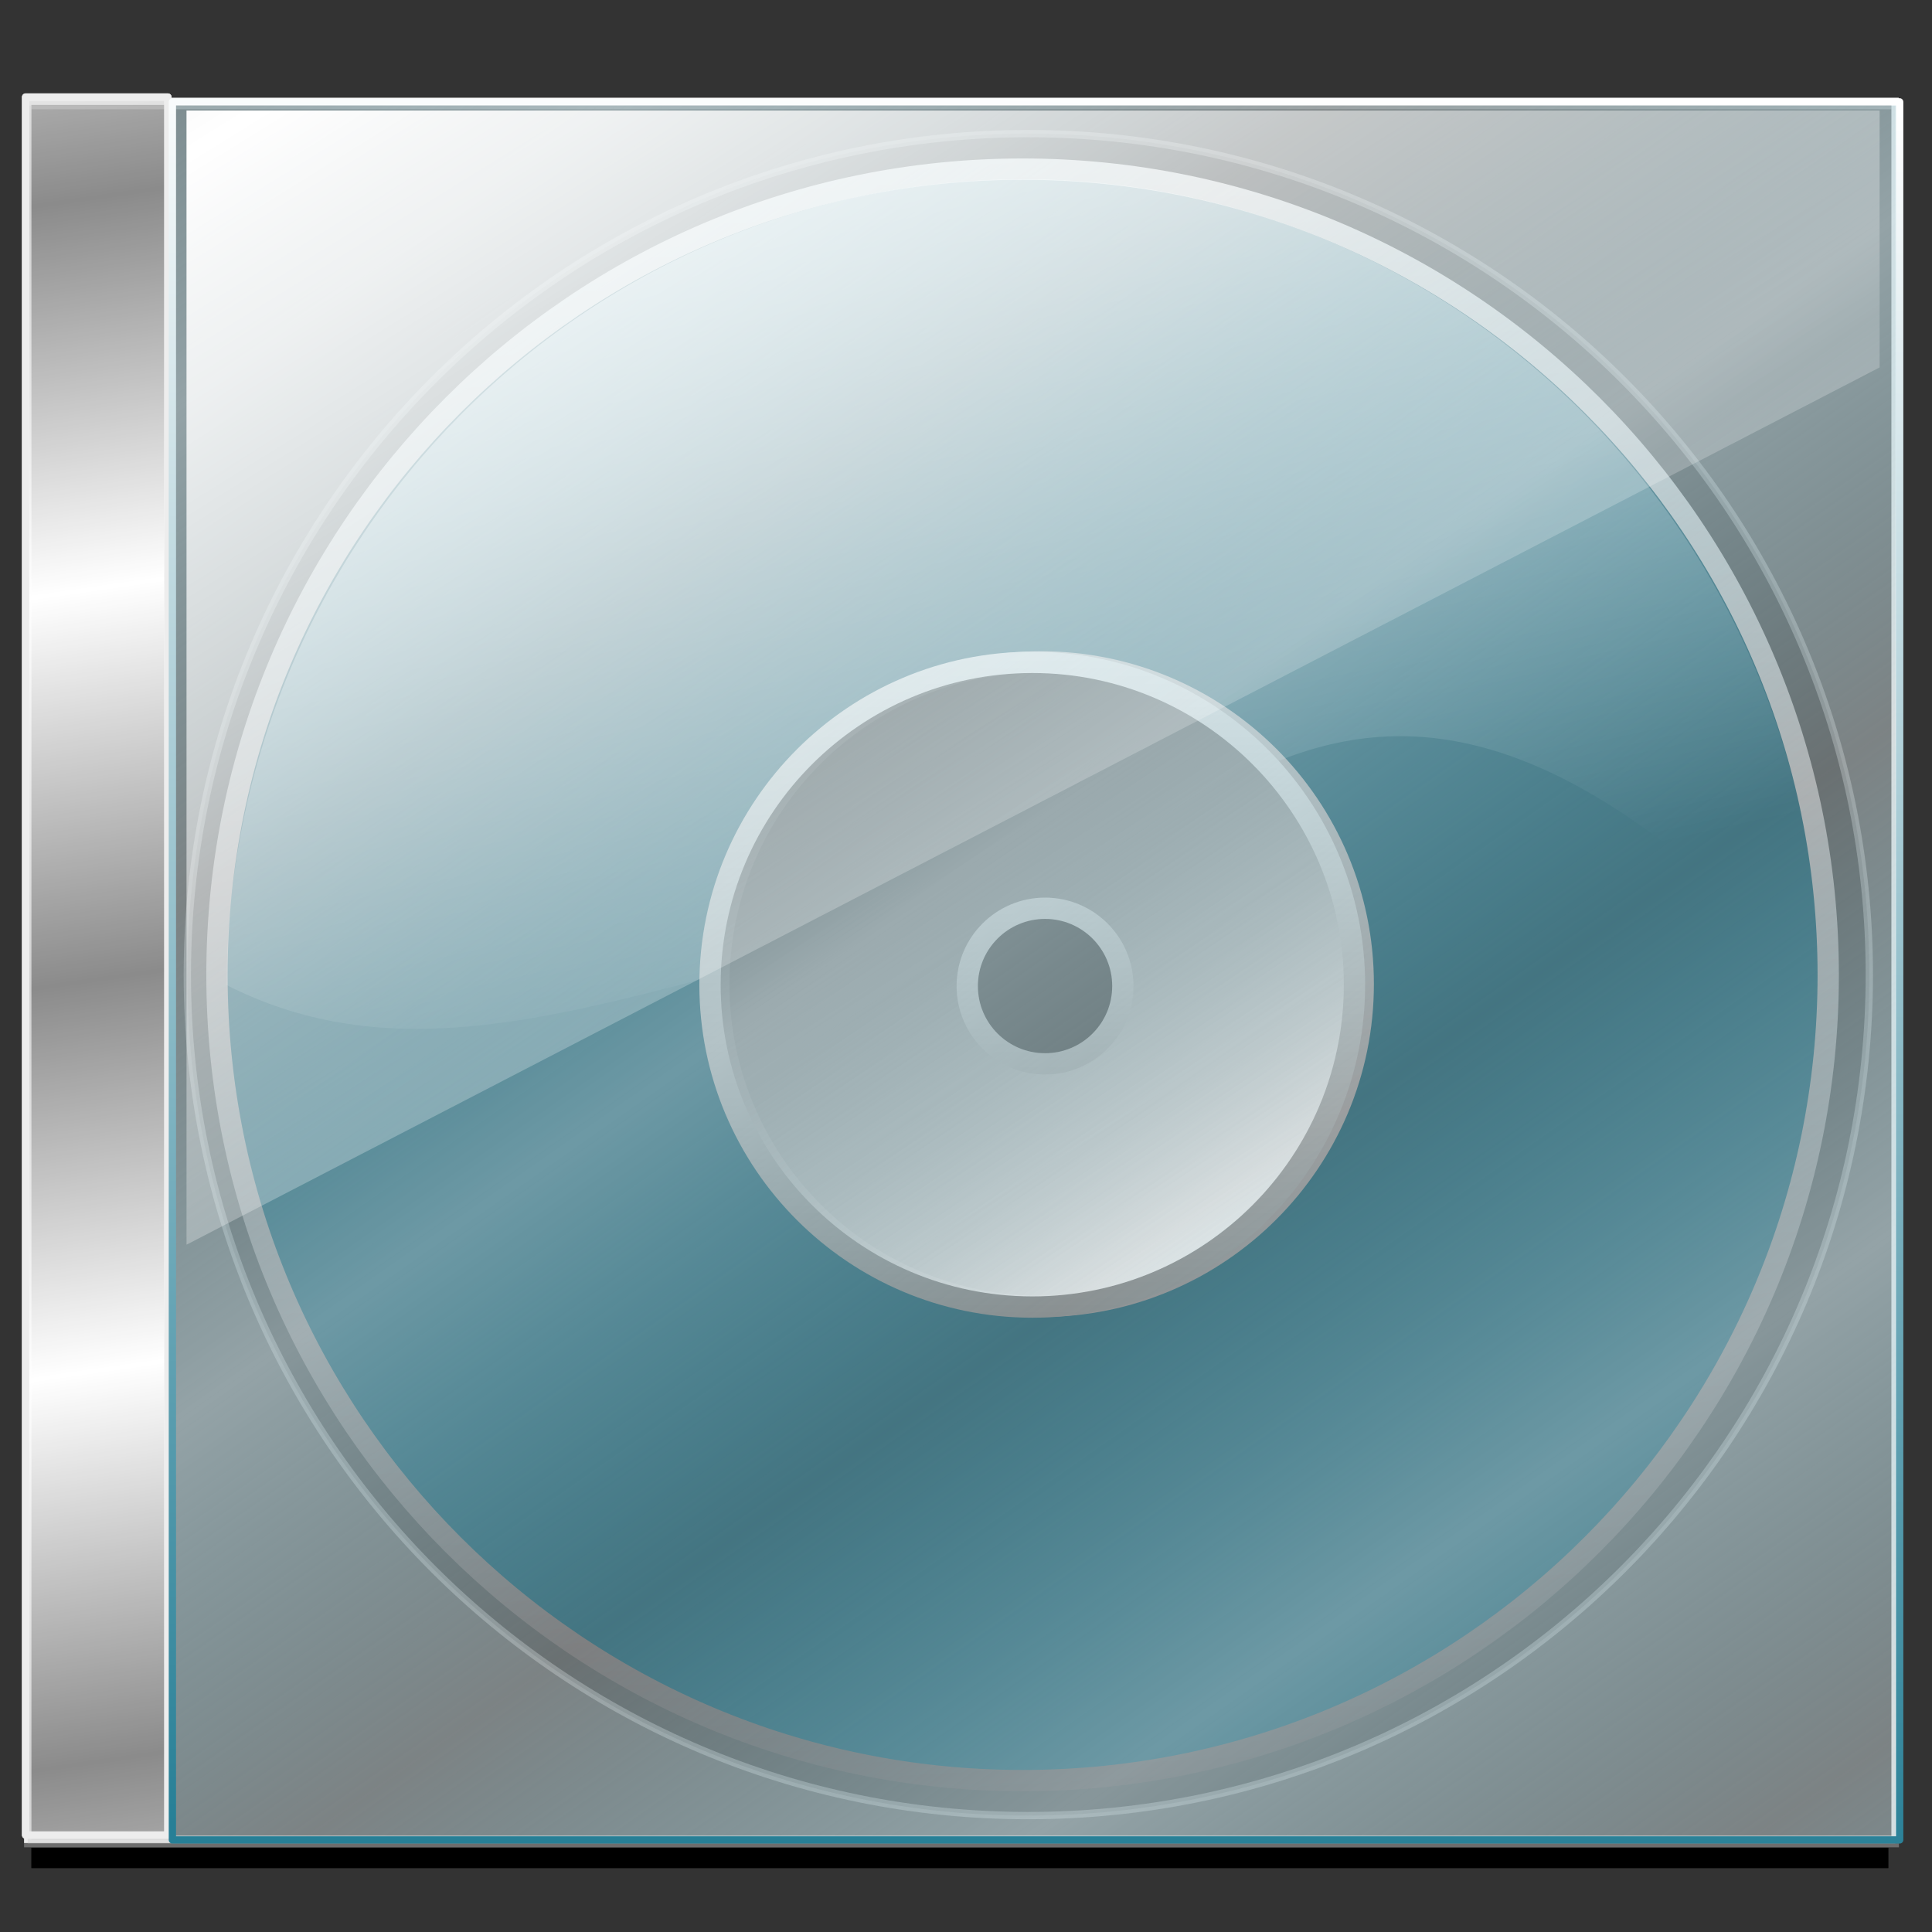 <?xml version="1.0" encoding="UTF-8" standalone="no"?>
<!-- Created with Inkscape (http://www.inkscape.org/) -->

<svg
   xmlns:dc="http://purl.org/dc/elements/1.1/"
   xmlns:cc="http://creativecommons.org/ns#"
   xmlns:rdf="http://www.w3.org/1999/02/22-rdf-syntax-ns#"
   xmlns:svg="http://www.w3.org/2000/svg"
   xmlns="http://www.w3.org/2000/svg"
   xmlns:xlink="http://www.w3.org/1999/xlink"
   xmlns:sodipodi="http://sodipodi.sourceforge.net/DTD/sodipodi-0.dtd"
   xmlns:inkscape="http://www.inkscape.org/namespaces/inkscape"
   width="255"
   height="255"
   viewBox="0 0 67.469 67.469"
   version="1.1"
   id="svg8"
   inkscape:version="0.92.5 (2060ec1f9f, 2020-04-08)"
   sodipodi:docname="covers2.svg">
  <rect x="0" y="0" width="67.469" height="67.469" fill="#333333" stroke="none"/>
  <defs
     id="defs2">
    <linearGradient
       id="linearGradient898">
      <stop
         id="stop894"
         stop-color="#ffffff"
         stop-opacity="0.19" />
      <stop
         offset="1"
         id="stop896"
         stop-color="#ffffff"
         stop-opacity="1" />
    </linearGradient>
    <clipPath
       clipPathUnits="userSpaceOnUse"
       id="clipPath2059">
      <path
         d="m -10.1,231.685 c 3.559,2.506 4.832,-0.585 2.965,-3.064 -3.182,-4.225 -6.444,-9.84 -12.355,-15.913 -2.595,-2.669 -11.861,-7.808 -11.861,-7.808 0,0 -0.115,-2.188 -0.099,-3.064 0.011,-0.582 -0.566,-0.564 -0.89,-0.297 -0.782,0.645 -2.471,2.57 -2.471,2.57 l -1.68,-0.099 -1.087,-1.581 c -0.297,-0.411 -0.636,-0.346 -0.89,0 -0.545,1.85 -0.879,3.885 -3.459,3.954 l 4.448,3.954 c 7.766,1.553 15.579,5.585 20.262,14.332 0,0 4.526,5.194 7.116,7.018 z"
         id="path2061"
         sodipodi:nodetypes="csscsscccccccs"
         inkscape:connector-curvature="0"
         stroke-dasharray="none"
         stroke-opacity="1"
         fill="#ffffff"
         fill-rule="evenodd"
         stroke="none"
         stroke-linejoin="miter"
         fill-opacity="1"
         stroke-linecap="butt"
         stroke-width="0.048"
         stroke-miterlimit="4" />
    </clipPath>
    <clipPath
       id="clipPath2059-5"
       clipPathUnits="userSpaceOnUse">
      <path
         stroke-miterlimit="4"
         stroke-width="0.048"
         stroke-linecap="butt"
         fill-opacity="1"
         stroke-linejoin="miter"
         stroke="none"
         fill-rule="evenodd"
         fill="#ffffff"
         stroke-opacity="1"
         stroke-dasharray="none"
         inkscape:connector-curvature="0"
         sodipodi:nodetypes="csscsscccccccs"
         id="path2061-3"
         d="m -10.1,231.685 c 3.559,2.506 4.832,-0.585 2.965,-3.064 -3.182,-4.225 -6.444,-9.84 -12.355,-15.913 -2.595,-2.669 -11.861,-7.808 -11.861,-7.808 0,0 -0.115,-2.188 -0.099,-3.064 0.011,-0.582 -0.566,-0.564 -0.89,-0.297 -0.782,0.645 -2.471,2.57 -2.471,2.57 l -1.68,-0.099 -1.087,-1.581 c -0.297,-0.411 -0.636,-0.346 -0.89,0 -0.545,1.85 -0.879,3.885 -3.459,3.954 l 4.448,3.954 c 7.766,1.553 15.579,5.585 20.262,14.332 0,0 4.526,5.194 7.116,7.018 z" />
    </clipPath>
    <clipPath
       id="clipPath">
      <path
         fill-opacity="0.95"
         stroke="none"
         fill="#1b1b1b"
         sodipodi:nodetypes="csssscc"
         inkscape:connector-curvature="0"
         id="rect5264"
         d="m -515.73,435.564 v 5.838 c 0,9.743 -7.844,17.587 -17.587,17.587 h -135.051 c -9.743,0 -17.587,-7.844 -17.587,-17.587 v -5.838 z" />
    </clipPath>
    <clipPath
       clipPathUnits="userSpaceOnUse"
       id="clipPath2059-7">
      <path
         d="m -10.1,231.685 c 3.559,2.506 4.832,-0.585 2.965,-3.064 -3.182,-4.225 -6.444,-9.84 -12.355,-15.913 -2.595,-2.669 -11.861,-7.808 -11.861,-7.808 0,0 -0.115,-2.188 -0.099,-3.064 0.011,-0.582 -0.566,-0.564 -0.89,-0.297 -0.782,0.645 -2.471,2.57 -2.471,2.57 l -1.68,-0.099 -1.087,-1.581 c -0.297,-0.411 -0.636,-0.346 -0.89,0 -0.545,1.85 -0.879,3.885 -3.459,3.954 l 4.448,3.954 c 7.766,1.553 15.579,5.585 20.262,14.332 0,0 4.526,5.194 7.116,7.018 z"
         id="path2061-5"
         sodipodi:nodetypes="csscsscccccccs"
         inkscape:connector-curvature="0"
         stroke-dasharray="none"
         stroke-opacity="1"
         fill="#ffffff"
         fill-rule="evenodd"
         stroke="none"
         stroke-linejoin="miter"
         fill-opacity="1"
         stroke-linecap="butt"
         stroke-width="0.048"
         stroke-miterlimit="4" />
    </clipPath>
    <clipPath
       clipPathUnits="userSpaceOnUse"
       id="clipPath1162">
      <path
         stroke-miterlimit="4"
         stroke-width="0.071"
         stroke-linecap="round"
         fill-opacity="0.347"
         stroke-linejoin="round"
         stroke="none"
         fill="#000000"
         stroke-opacity="1"
         stroke-dasharray="none"
         inkscape:connector-curvature="0"
         d="m -65.65,239.846 c -9.358,0 -16.952,7.594 -16.952,16.952 0,9.358 7.594,16.941 16.952,16.941 0.292,0 0.579,-0.008 0.868,-0.022 2.123,-0.108 4.148,-0.606 5.995,-1.424 l 2.67,3.971 c -0.226,0.495 -0.245,0.964 -0.011,1.313 l 15.673,23.326 c 0.495,0.737 1.944,0.632 3.248,-0.245 1.304,-0.876 1.964,-2.177 1.468,-2.914 L -51.423,274.417 c -0.233,-0.347 -0.683,-0.499 -1.224,-0.478 l -2.558,-3.804 c 3.96,-3.1 6.507,-7.92 6.507,-13.337 0,-9.358 -7.594,-16.952 -16.952,-16.952 z m 0,2.581 c 7.929,0 14.371,6.442 14.371,14.371 0,7.929 -6.442,14.36 -14.371,14.36 -7.929,0 -14.349,-6.431 -14.349,-14.36 0,-0.248 -0.001,-0.489 0.011,-0.734 0.384,-7.586 6.657,-13.637 14.338,-13.637 z"
         id="path1164" />
    </clipPath>
    <linearGradient
       id="linearGradient4913">
      <stop
         stop-opacity="0.648"
         stop-color="#ffffff"
         id="stop4915" />
      <stop
         stop-opacity="0"
         stop-color="#ffffff"
         offset="1"
         id="stop4917" />
    </linearGradient>
    <linearGradient
       id="linearGradient4905"
       inkscape:collect="always">
      <stop
         stop-opacity="1"
         stop-color="#ffffff"
         id="stop4907" />
      <stop
         stop-opacity="1"
         stop-color="#277f96"
         id="stop4909"
         offset="1" />
    </linearGradient>
    <linearGradient
       id="linearGradient4899">
      <stop
         stop-opacity="0.06"
         stop-color="#60cde5"
         id="stop4901" />
      <stop
         stop-opacity="0.363"
         stop-color="#bae3ee"
         id="stop4903"
         offset="1" />
    </linearGradient>
    <linearGradient
       id="linearGradient3901">
      <stop
         stop-opacity="0.837"
         stop-color="#5a5a5a"
         id="stop3903" />
      <stop
         stop-opacity="0.886"
         stop-color="#ffffff"
         offset="1"
         id="stop3905" />
    </linearGradient>
    <linearGradient
       id="linearGradient3894">
      <stop
         stop-opacity="1"
         stop-color="#736d6d"
         id="stop3896" />
      <stop
         stop-opacity="1"
         stop-color="#dedede"
         offset="1"
         id="stop3898" />
    </linearGradient>
    <linearGradient
       id="linearGradient2820">
      <stop
         stop-opacity="1"
         stop-color="#878787"
         id="stop2822" />
      <stop
         stop-opacity="1"
         stop-color="#e6e6e6"
         id="stop2824"
         offset="1" />
    </linearGradient>
    <linearGradient
       id="linearGradient3788">
      <stop
         stop-opacity="1"
         stop-color="#ffffff"
         id="stop3790" />
      <stop
         stop-opacity="0"
         stop-color="#ffffff"
         offset="1"
         id="stop3792" />
    </linearGradient>
    <linearGradient
       y2="174.3"
       x2="155.73"
       y1="94.41"
       x1="104.51"
       gradientTransform="matrix(0.266,0,0,0.266,-65.351,229.068)"
       gradientUnits="userSpaceOnUse"
       id="linearGradient3739"
       xlink:href="#linearGradient3901"
       inkscape:collect="always" />
    <linearGradient
       y2="84.73"
       x2="134.95"
       y1="180.35"
       x1="134.95"
       gradientTransform="matrix(0.266,0,0,0.266,-65.351,229.068)"
       gradientUnits="userSpaceOnUse"
       id="linearGradient3741"
       xlink:href="#linearGradient2820"
       inkscape:collect="always" />
    <linearGradient
       y2="128.8"
       x2="142.84"
       y1="21.894"
       x1="119.32"
       gradientTransform="matrix(0.263,0,0,0.266,-64.461,229.243)"
       gradientUnits="userSpaceOnUse"
       id="linearGradient3744"
       xlink:href="#linearGradient4913"
       inkscape:collect="always" />
    <linearGradient
       y2="19.972"
       x2="124.07"
       y1="242.08"
       x1="136.17"
       gradientTransform="matrix(0.266,0,0,0.266,-64.888,228.887)"
       gradientUnits="userSpaceOnUse"
       id="linearGradient3747"
       xlink:href="#linearGradient3894"
       inkscape:collect="always" />
    <linearGradient
       gradientTransform="matrix(0.254,0,0,0.254,5.111,232.09)"
       spreadMethod="reflect"
       gradientUnits="userSpaceOnUse"
       y2="17.757"
       x2="-11.634"
       y1="70.44"
       x1="-4.051"
       id="linearGradient4565"
       xlink:href="#linearGradient3788"
       inkscape:collect="always" />
    <linearGradient
       gradientTransform="matrix(0.254,0,0,0.254,5.263,232.037)"
       spreadMethod="reflect"
       gradientUnits="userSpaceOnUse"
       y2="119.27"
       x2="98.16"
       y1="166.03"
       x1="130.9"
       id="linearGradient4575"
       xlink:href="#linearGradient4899"
       inkscape:collect="always" />
    <linearGradient
       gradientTransform="matrix(0.265,0,0,0.265,-0.234,230.48)"
       gradientUnits="userSpaceOnUse"
       y2="240.56"
       x2="133.38"
       y1="7.228"
       x1="141.17"
       id="linearGradient4911"
       xlink:href="#linearGradient4905"
       inkscape:collect="always" />
    <clipPath
       id="clipPath2059-53"
       clipPathUnits="userSpaceOnUse">
      <path
         stroke-miterlimit="4"
         stroke-width="0.048"
         stroke-linecap="butt"
         fill-opacity="1"
         stroke-linejoin="miter"
         stroke="none"
         fill-rule="evenodd"
         fill="#ffffff"
         stroke-opacity="1"
         stroke-dasharray="none"
         inkscape:connector-curvature="0"
         sodipodi:nodetypes="csscsscccccccs"
         id="path2061-56"
         d="m -10.1,231.685 c 3.559,2.506 4.832,-0.585 2.965,-3.064 -3.182,-4.225 -6.444,-9.84 -12.355,-15.913 -2.595,-2.669 -11.861,-7.808 -11.861,-7.808 0,0 -0.115,-2.188 -0.099,-3.064 0.011,-0.582 -0.566,-0.564 -0.89,-0.297 -0.782,0.645 -2.471,2.57 -2.471,2.57 l -1.68,-0.099 -1.087,-1.581 c -0.297,-0.411 -0.636,-0.346 -0.89,0 -0.545,1.85 -0.879,3.885 -3.459,3.954 l 4.448,3.954 c 7.766,1.553 15.579,5.585 20.262,14.332 0,0 4.526,5.194 7.116,7.018 z" />
    </clipPath>
    <clipPath
       clipPathUnits="userSpaceOnUse"
       id="clipPath2059-5-2">
      <path
         d="m -10.1,231.685 c 3.559,2.506 4.832,-0.585 2.965,-3.064 -3.182,-4.225 -6.444,-9.84 -12.355,-15.913 -2.595,-2.669 -11.861,-7.808 -11.861,-7.808 0,0 -0.115,-2.188 -0.099,-3.064 0.011,-0.582 -0.566,-0.564 -0.89,-0.297 -0.782,0.645 -2.471,2.57 -2.471,2.57 l -1.68,-0.099 -1.087,-1.581 c -0.297,-0.411 -0.636,-0.346 -0.89,0 -0.545,1.85 -0.879,3.885 -3.459,3.954 l 4.448,3.954 c 7.766,1.553 15.579,5.585 20.262,14.332 0,0 4.526,5.194 7.116,7.018 z"
         id="path2061-3-9"
         sodipodi:nodetypes="csscsscccccccs"
         inkscape:connector-curvature="0"
         stroke-dasharray="none"
         stroke-opacity="1"
         fill="#ffffff"
         fill-rule="evenodd"
         stroke="none"
         stroke-linejoin="miter"
         fill-opacity="1"
         stroke-linecap="butt"
         stroke-width="0.048"
         stroke-miterlimit="4" />
    </clipPath>
    <clipPath
       id="clipPath-1">
      <path
         d="m -515.73,435.564 v 5.838 c 0,9.743 -7.844,17.587 -17.587,17.587 h -135.051 c -9.743,0 -17.587,-7.844 -17.587,-17.587 v -5.838 z"
         id="rect5264-2"
         inkscape:connector-curvature="0"
         sodipodi:nodetypes="csssscc"
         fill="#1b1b1b"
         stroke="none"
         fill-opacity="0.95" />
    </clipPath>
    <clipPath
       id="clipPath2059-7-7"
       clipPathUnits="userSpaceOnUse">
      <path
         stroke-miterlimit="4"
         stroke-width="0.048"
         stroke-linecap="butt"
         fill-opacity="1"
         stroke-linejoin="miter"
         stroke="none"
         fill-rule="evenodd"
         fill="#ffffff"
         stroke-opacity="1"
         stroke-dasharray="none"
         inkscape:connector-curvature="0"
         sodipodi:nodetypes="csscsscccccccs"
         id="path2061-5-0"
         d="m -10.1,231.685 c 3.559,2.506 4.832,-0.585 2.965,-3.064 -3.182,-4.225 -6.444,-9.84 -12.355,-15.913 -2.595,-2.669 -11.861,-7.808 -11.861,-7.808 0,0 -0.115,-2.188 -0.099,-3.064 0.011,-0.582 -0.566,-0.564 -0.89,-0.297 -0.782,0.645 -2.471,2.57 -2.471,2.57 l -1.68,-0.099 -1.087,-1.581 c -0.297,-0.411 -0.636,-0.346 -0.89,0 -0.545,1.85 -0.879,3.885 -3.459,3.954 l 4.448,3.954 c 7.766,1.553 15.579,5.585 20.262,14.332 0,0 4.526,5.194 7.116,7.018 z" />
    </clipPath>
    <clipPath
       id="clipPath1162-9"
       clipPathUnits="userSpaceOnUse">
      <path
         id="path1164-3"
         d="m -65.65,239.846 c -9.358,0 -16.952,7.594 -16.952,16.952 0,9.358 7.594,16.941 16.952,16.941 0.292,0 0.579,-0.008 0.868,-0.022 2.123,-0.108 4.148,-0.606 5.995,-1.424 l 2.67,3.971 c -0.226,0.495 -0.245,0.964 -0.011,1.313 l 15.673,23.326 c 0.495,0.737 1.944,0.632 3.248,-0.245 1.304,-0.876 1.964,-2.177 1.468,-2.914 L -51.423,274.417 c -0.233,-0.347 -0.683,-0.499 -1.224,-0.478 l -2.558,-3.804 c 3.96,-3.1 6.507,-7.92 6.507,-13.337 0,-9.358 -7.594,-16.952 -16.952,-16.952 z m 0,2.581 c 7.929,0 14.371,6.442 14.371,14.371 0,7.929 -6.442,14.36 -14.371,14.36 -7.929,0 -14.349,-6.431 -14.349,-14.36 0,-0.248 -0.001,-0.489 0.011,-0.734 0.384,-7.586 6.657,-13.637 14.338,-13.637 z"
         inkscape:connector-curvature="0"
         stroke-dasharray="none"
         stroke-opacity="1"
         fill="#000000"
         stroke="none"
         stroke-linejoin="round"
         fill-opacity="0.347"
         stroke-linecap="round"
         stroke-width="0.071"
         stroke-miterlimit="4" />
    </clipPath>
    <linearGradient
       inkscape:collect="always"
       xlink:href="#linearGradient898"
       id="linearGradient892"
       gradientUnits="userSpaceOnUse"
       gradientTransform="matrix(0.254,0,0,0.254,5.263,231.938)"
       x1="87.9"
       y1="126.94"
       x2="13.333"
       y2="6.688"
       spreadMethod="reflect" />
  </defs>
  <sodipodi:namedview
     id="base"
     pagecolor="#ff0000"
     bordercolor="#666666"
     borderopacity="1.0"
     inkscape:pageopacity="0"
     inkscape:pageshadow="2"
     inkscape:zoom="2.66"
     inkscape:cx="103.86232"
     inkscape:cy="127.5"
     inkscape:document-units="px"
     inkscape:current-layer="layer1"
     showgrid="false"
     inkscape:snap-to-guides="false"
     inkscape:snap-grids="false"
     inkscape:snap-others="false"
     inkscape:object-nodes="false"
     inkscape:snap-nodes="false"
     inkscape:snap-global="false"
     inkscape:window-width="1920"
     inkscape:window-height="1056"
     inkscape:window-x="0"
     inkscape:window-y="0"
     inkscape:window-maximized="1"
     units="px"
     showguides="false" />
  <g
     inkscape:label="Layer 1"
     inkscape:groupmode="layer"
     id="layer1"
     transform="translate(0,-229.531)">
    <rect
       y="233.07"
       x="0.969"
       height="60.695"
       width="65.21"
       id="rect4544"
       stroke-opacity="1"
       fill="#d0d0d0"
       stroke="#ededed"
       fill-opacity="0.357"
       stroke-width="0.255" />
    <path
       d="m 0.968,233.219 v 60.695 H 66.187 v -60.695 z M 35.907,234.197 c 16.22,0 29.373,13.153 29.373,29.373 0,16.22 -13.153,29.365 -29.373,29.365 -16.22,0 -29.365,-13.145 -29.365,-29.365 0,-16.22 13.145,-29.373 29.365,-29.373 z"
       id="rect4542"
       inkscape:connector-curvature="0"
       stroke-opacity="0.315"
       fill="#a9a9a9"
       stroke="#ededed"
       fill-opacity="0.307"
       stroke-width="0.255" />
    <g
       id="g1145"
       transform="translate(65.549,-0.199)">
      <path
         id="path1873"
         d="m -29.838,235.636 c -15.531,0 -28.134,12.612 -28.134,28.142 0,15.531 12.604,28.134 28.134,28.134 15.531,0 28.134,-12.604 28.134,-28.134 0,-15.531 -12.604,-28.142 -28.134,-28.142 z m 0.639,17.209 c 6.212,0 11.257,5.036 11.257,11.249 -3e-6,6.212 -5.045,11.257 -11.257,11.257 -6.212,0 -11.249,-5.045 -11.249,-11.257 0,-6.212 5.036,-11.249 11.249,-11.249 z"
         inkscape:connector-curvature="0"
         stroke-miterlimit="4"
         stroke-dasharray="none"
         stroke-opacity="1"
         fill="#297184"
         stroke="url(#linearGradient3747)"
         stroke-linejoin="round"
         fill-opacity="0.621"
         stroke-linecap="round"
         stroke-width="0.744"
         stroke-dashoffset="0" />
      <path
         sodipodi:nodetypes="cccsccc"
         id="path2796"
         d="m -29.823,235.991 c -15.348,0 -27.81,12.612 -27.81,28.142 5.263,2.666 10.613,1.356 16.802,-0.266 2e-6,-6.212 5.103,-11.257 11.386,-11.257 3.357,0 6.371,1.439 8.455,3.727 4.965,-2.02 10.584,-1.116 18.968,7.795 0,-15.531 -12.454,-28.142 -27.801,-28.142 z"
         inkscape:connector-curvature="0"
         fill="url(#linearGradient3744)"
         stroke="none"
         fill-opacity="1"
         stroke-width="0.254" />
      <path
         sodipodi:nodetypes="sssssccccc"
         inkscape:connector-curvature="0"
         id="path2807"
         d="m -29.497,252.861 c -6.212,0 -11.257,5.044 -11.257,11.257 0,6.212 5.045,11.257 11.257,11.257 6.212,0 11.249,-5.045 11.249,-11.257 0,-6.212 -5.037,-11.257 -11.249,-11.257 z m 0.443,8.587 c 1.5,-1.5e-4 2.717,1.216 2.717,2.717 1.58e-4,1.501 -1.216,2.717 -2.717,2.717 -1.501,-1.2e-4 -2.717,-1.217 -2.717,-2.717 1.33e-4,-1.5 1.216,-2.716 2.717,-2.717 z"
         stroke-dasharray="none"
         stroke-opacity="1"
         fill="url(#linearGradient3739)"
         stroke="url(#linearGradient3741)"
         stroke-linejoin="round"
         fill-opacity="1"
         stroke-linecap="round"
         stroke-width="0.744"
         stroke-dashoffset="0"
         stroke-miterlimit="4" />
    </g>
    <rect
       id="rect4547"
       width="4.97"
       height="60.695"
       x="0.894"
       y="232.92"
       stroke-miterlimit="4"
       stroke-dasharray="none"
       stroke-opacity="1"
       fill="#a9a9a9"
       stroke="#ededed"
       stroke-linejoin="round"
       fill-opacity="0.307"
       stroke-linecap="round"
       stroke-width="0.255" />
    <rect
       y="232.92"
       x="0.894"
       height="60.695"
       width="4.97"
       id="rect4557"
       stroke-miterlimit="4"
       stroke-dasharray="none"
       stroke-opacity="1"
       fill="url(#linearGradient4565)"
       stroke="#ededed"
       stroke-linejoin="round"
       fill-opacity="1"
       stroke-linecap="round"
       stroke-width="0.255" />
    <rect
       id="rect4567"
       width="60.32"
       height="60.695"
       x="6.02"
       y="233.089"
       stroke-miterlimit="4"
       style="fill:url(#linearGradient4575);fill-opacity:1;stroke:url(#linearGradient4911);stroke-width:0.255;stroke-linecap:round;stroke-linejoin:round;stroke-miterlimit:4;stroke-dasharray:none;stroke-opacity:1" />
    <path
       d="M 6.513,233.39 H 65.64 l 0,8.972 -59.126,30.636 z"
       id="rect889"
       inkscape:connector-curvature="0"
       sodipodi:nodetypes="ccccc"
       stroke-dasharray="none"
       stroke-opacity="1"
       fill="url(#linearGradient892)"
       stroke="none"
       stroke-linejoin="round"
       fill-opacity="1"
       stroke-linecap="round"
       stroke-width="0.255"
       stroke-miterlimit="4" />
    <path
       d="M 1.094,294.414 H 65.947"
       id="path900"
       inkscape:connector-curvature="0"
       stroke-dasharray="none"
       stroke-opacity="1"
       fill="none"
       stroke="#000000"
       stroke-linejoin="miter"
       stroke-linecap="butt"
       stroke-width="0.714"
       stroke-miterlimit="4" />
  </g>
</svg>
